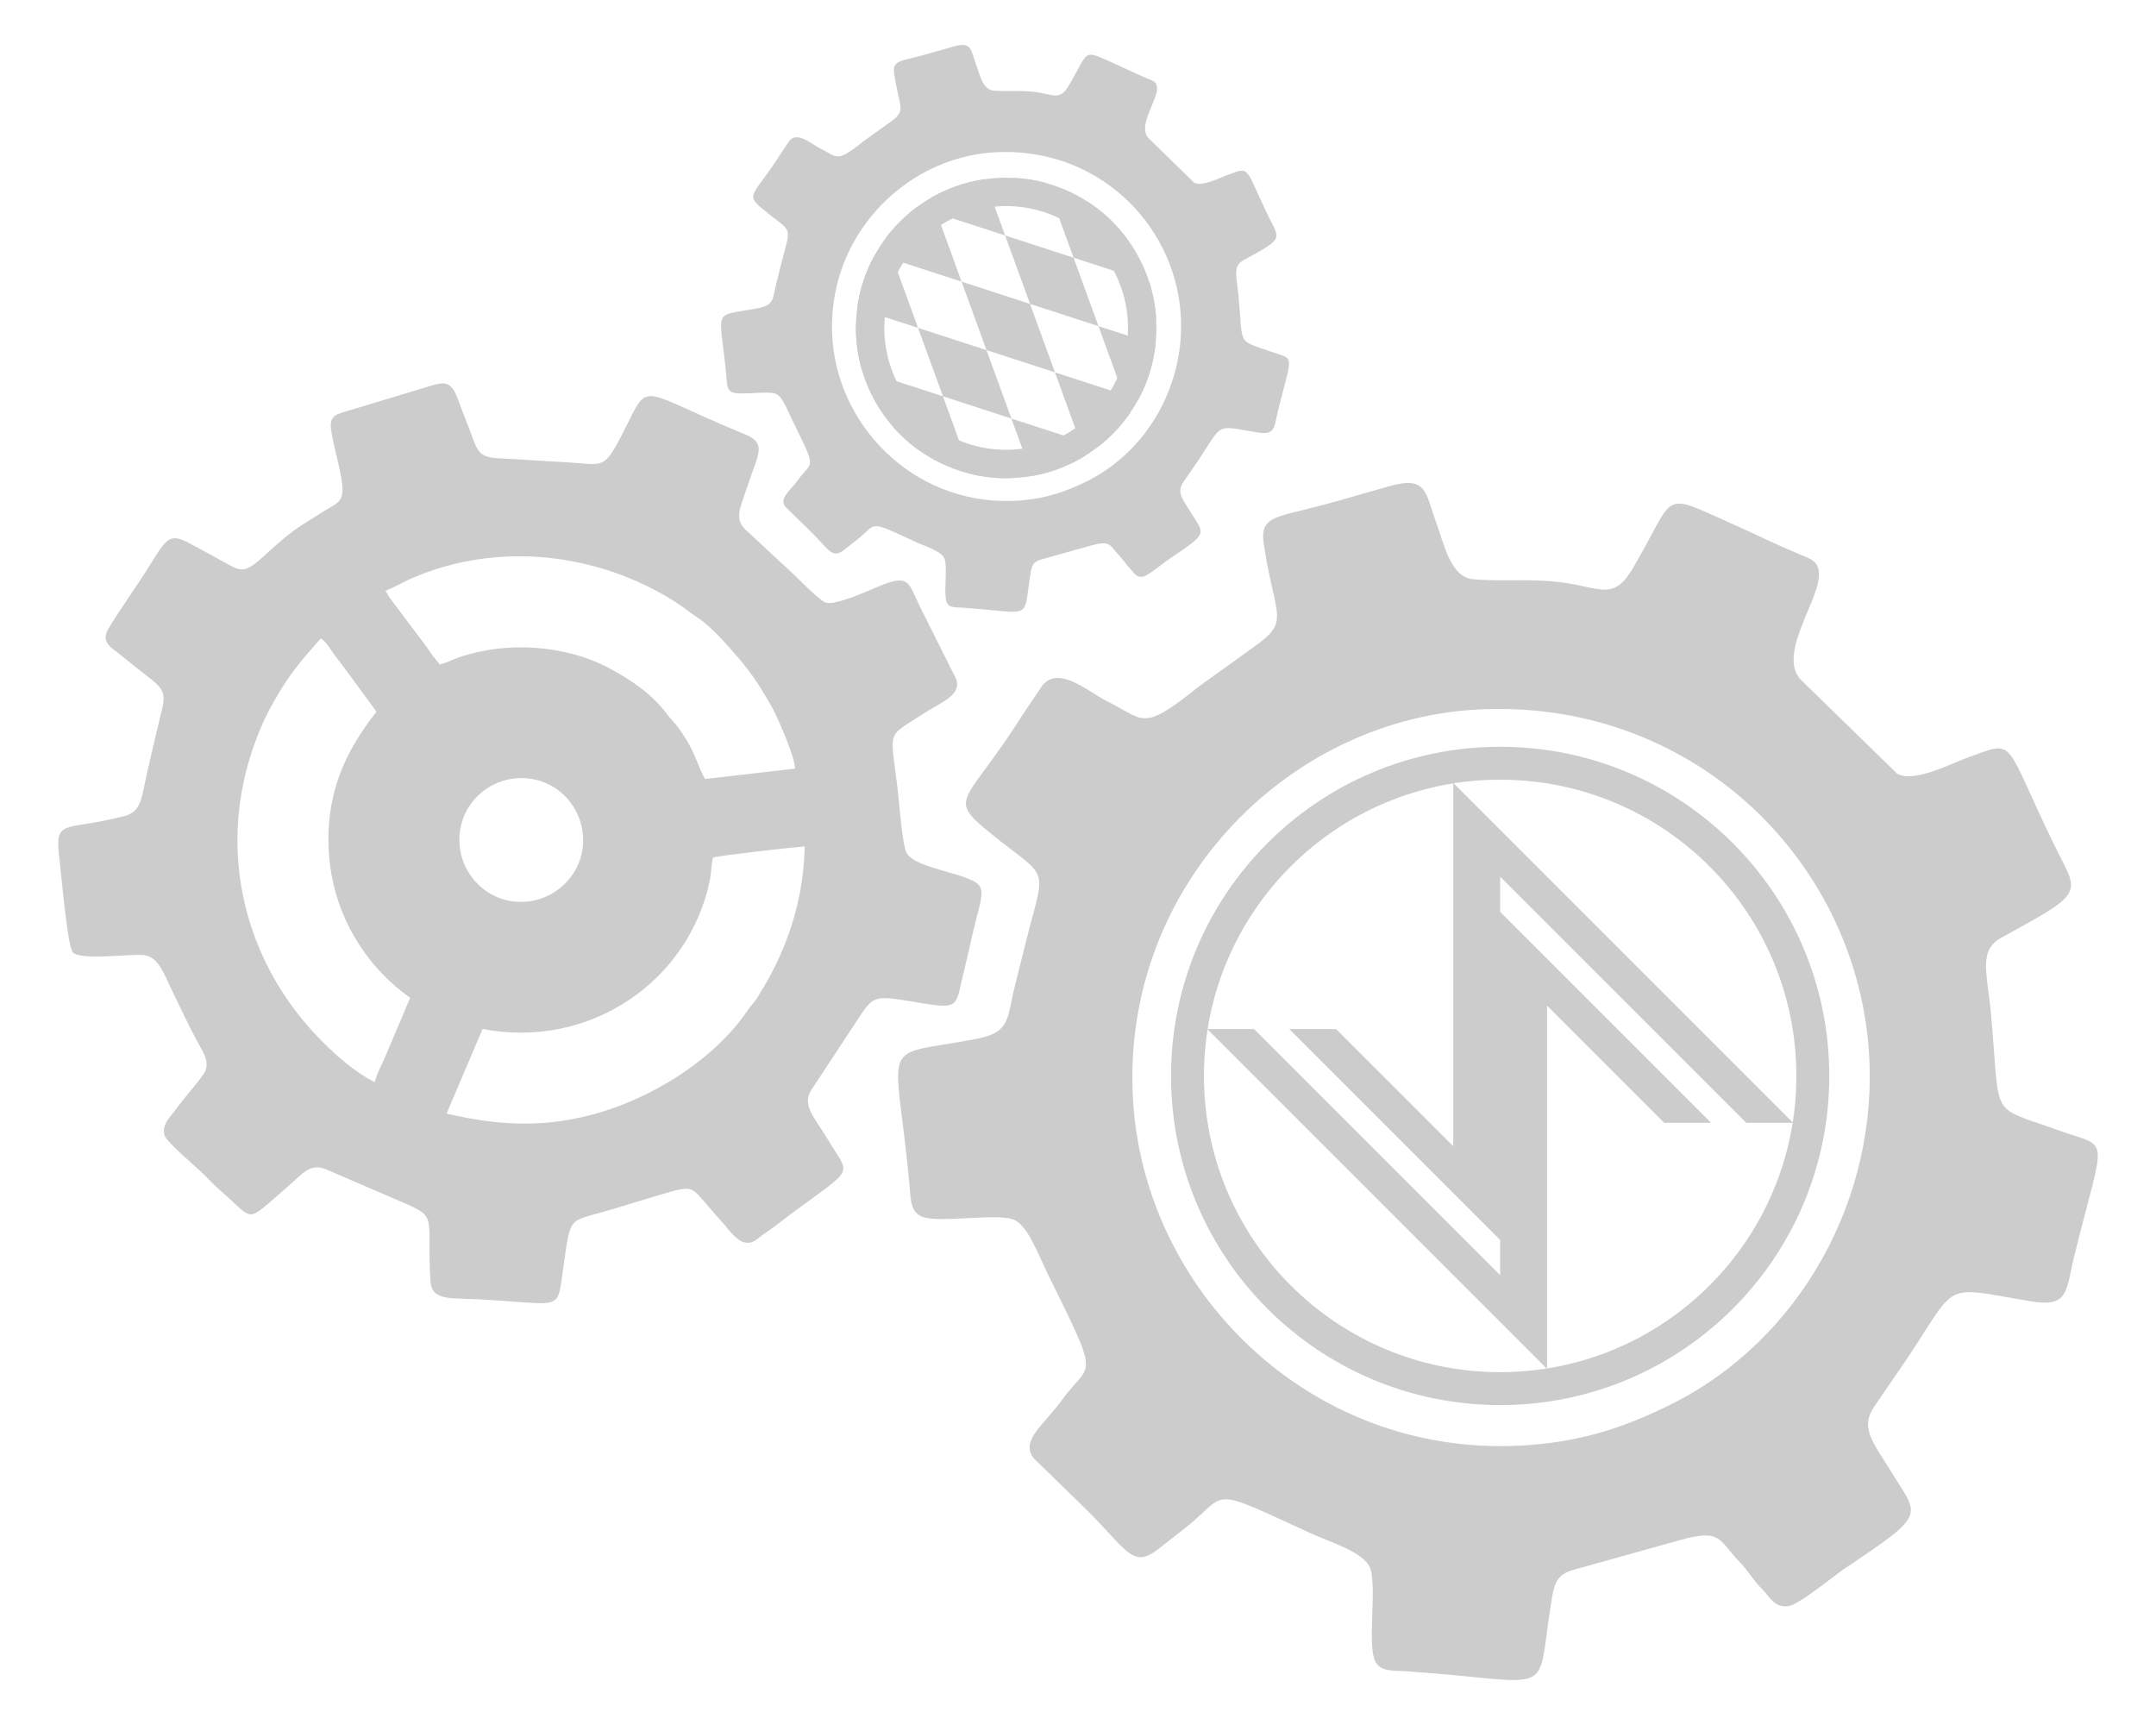 <?xml version="1.0" encoding="UTF-8"?>
<!DOCTYPE svg PUBLIC "-//W3C//DTD SVG 1.1//EN" "http://www.w3.org/Graphics/SVG/1.1/DTD/svg11.dtd">

<svg xmlns="http://www.w3.org/2000/svg" xml:space="preserve" width="100%" height="100%" version="1.1" style="shape-rendering:geometricPrecision; text-rendering:geometricPrecision; image-rendering:optimizeQuality; fill-rule:evenodd; clip-rule:evenodd"
viewBox="0 0 4233.32 3386.66"
 xmlns:xlink="http://www.w3.org/1999/xlink">
 <defs>
  <style type="text/css">
   <![CDATA[
    .fil0 {
        fill:#CCCCCC
    }

    .orbit-a {
        animation: orbit-a-rail infinite 5s linear;
        transform-origin: 2945px 2115px;
    }
    
    @keyframes orbit-a-rail {
        from { transform: rotate(0deg); }
        to   { transform: rotate(360deg); }
    }
    .orbit-b {
        animation: orbit-b-rail infinite 5s linear;
        transform-origin: 1024px 1650px;
    }
    
    @keyframes orbit-b-rail {
        from { transform: rotate(0deg); }
        to   { transform: rotate(-360deg); }
    }
    .orbit-c {
        animation: orbit-c-rail infinite 5s linear;
        transform-origin: 1974px 641px;
    }
    
    @keyframes orbit-c-rail {
        from { transform: rotate(0deg); }
        to   { transform: rotate(360deg); }
    }
   ]]>
  </style>
 </defs>
 <g id="Layer_x0020_1">
  <path class="fil0 orbit-a" d="M2895.36 1393.35c421.35,-25.62 746.09,289.34 773.96,667.06 21.54,291.94 -136.08,570.79 -387.2,696.24 -85.45,42.68 -168.83,71.69 -276.15,80.14 -419.63,33.09 -751.04,-288.86 -780.31,-663.78 -32.75,-419.59 293.02,-756.75 669.7,-779.66zm-321.17 1617.21c36.16,16.65 106.37,37.09 116.66,69.56 11.78,37.18 -4.13,137.01 6.89,174.98 8.2,28.25 35.01,24.08 68,26.4 300.47,21.05 247.5,57.6 281.63,-145.13 5.07,-30.16 11.76,-44.14 37.78,-53.14l212.96 -59.46c83.57,-23.42 76.01,0.37 118.19,43.38 16.39,16.72 25.52,34.8 42.8,51.68 14.89,14.56 24.16,38.39 52.36,34.47 21.66,-3.01 87.72,-58.46 110.14,-73.49 164.99,-110.56 146.3,-101.07 91.1,-191.45 -33.86,-55.44 -61.35,-84.36 -32.98,-126.15 13.93,-20.52 24.06,-35.81 38.61,-56.58 134.58,-191.87 79.28,-182.82 267.39,-151.06 77.84,13.14 69.89,-19.31 87.53,-90.39 60.78,-244.94 71.28,-207.98 -32.31,-245.33 -138.83,-50.06 -111.94,-17.84 -131.92,-231.34 -7.34,-78.43 -24.86,-121.68 20.95,-146.74 172.25,-94.22 151,-83.61 100.14,-188.91 -97.44,-201.71 -71.06,-199 -165.39,-164.98 -33.6,12.12 -106.99,50.86 -139.87,31.9l-185.42 -180.91c-52.44,-46.52 28.09,-151.39 31.89,-204.9 2.28,-32.21 -16.05,-35.58 -42.08,-46.46 -42.74,-17.88 -82.85,-37.92 -125.46,-56.88 -147.06,-65.41 -109.76,-63.19 -198.15,86.82 -37.27,63.25 -63.04,37.37 -136.12,27.34 -64.26,-8.82 -119.81,-1.21 -177.58,-6.68 -44.41,-4.2 -57.05,-71.14 -72.18,-111.94 -21.16,-57.1 -17.15,-91.37 -90.16,-71.09 -48.68,13.52 -95.6,27.87 -142.9,40.17 -83.89,21.8 -113.28,20.33 -105.27,73.83 21.96,146.62 54.31,150.3 -21.21,203.31l-107.17 77.07c-112.68,90.49 -104.82,64.69 -180.59,27.62 -33.16,-16.21 -92.93,-71.02 -125.68,-30.36l-38.32 56.85c-105.92,167.69 -147.05,163.06 -77.37,221.84 104.81,88.42 123.86,72.89 100.67,158.41 -13.25,48.83 -25.79,100.3 -38.26,149.7 -17.37,68.82 -7.99,94.19 -78.24,107.49 -194.12,36.76 -157.04,-9.24 -129.52,285.08 2.78,29.85 1.3,54.18 25.23,63.73 31.52,12.57 138.15,-6.34 175.97,4.42 30.08,8.56 49.64,65.72 70.97,108.96 105.71,214.43 83.59,168.24 27.28,246.36 -35.43,49.15 -82.14,79.27 -55.74,114.06l91.56 89.34c93.68,89.1 100.26,133.07 157.43,85.99l50.69 -39.61c84.82,-67.76 39.04,-82.68 245.07,12.22z"/>
  <path class="fil0 orbit-b" d="M876.85 2186.32l70.67 -166.14c212.88,40.72 406.1,-95.84 446.32,-292.3 2.83,-13.84 3.25,-32.96 6,-44.28 14.5,-4.28 157.12,-20.15 180.29,-21.94 -2.53,96.69 -27.41,175.97 -65.08,248.76 -8.99,17.37 -19.75,33.85 -28.96,49.51 -5.39,9.17 -11.62,14.05 -16.59,21.52 -66.1,99.47 -194.19,178.57 -312.55,208.4 -99.85,25.16 -183.27,18.59 -280.1,-3.53zm26.44 -519.6c-10.28,-71.87 41.12,-129.33 102.97,-137.84 71.96,-9.91 128.85,41.17 137.47,103.36 9.91,71.52 -41.86,127.98 -102.58,137.02 -71.98,10.72 -129.16,-41.68 -137.86,-102.54zm-258.37 -10.86c2.65,145.41 83.94,249.64 160.41,303.1l-51.48 121.58c-6.92,14.97 -14.29,28.36 -17.83,43.6 -10.78,-2.77 -45.56,-27.79 -55.31,-35.76 -202.17,-165.27 -270.74,-427.3 -165.68,-666.47 7.73,-17.59 14.54,-30.26 23.99,-46.88 29.03,-51.09 51.79,-77.64 90.84,-121.57 11.82,6.6 19.57,23.01 28.54,34.56 8.51,10.97 18.68,24.28 27.42,36.3l53.36 72.87c-49.77,64.19 -96.39,141.74 -94.26,258.67zm112.13 -496.18c15.35,-5.53 35.75,-17.66 53.51,-25.25 168.31,-71.95 361.44,-49.03 512.84,45.56 16.62,10.38 31.89,23.19 47.68,33.51 26.37,17.22 60.33,56.7 81.52,81.35 23.55,27.39 44.8,60.32 64.59,96.23 9.83,17.83 44.79,98.01 43.72,117.98l-176.61 20.31c-0.42,-0.83 -0.94,-2.34 -1.08,-1.95l-2.84 -5.11c-16.37,-35.04 -18.86,-52.51 -47.83,-92.79 -7.47,-10.38 -16.28,-18.79 -23.13,-27.87 -29.08,-38.53 -69.12,-66.39 -113.43,-89.96 -85.4,-45.43 -200.34,-53.31 -293.96,-21.41 -13.13,4.47 -25.9,11.39 -38.27,14.31l-14.31 -17.36c-4.34,-6.09 -8.62,-13.07 -12.48,-18.1l-73.39 -97.59c-0.81,-1.18 -6.5,-11.82 -6.53,-11.86zm-363.13 1140c13.25,12.1 22.38,23.54 36,35.27 64.21,55.32 53.28,65.34 103.09,22.69l36.61 -32.14c23.25,-19.84 39.2,-43.02 70.78,-29.72l146.61 63.24c75.8,32 49.93,26.77 58.23,156.39 2.57,40.21 40.51,32.09 105.94,36.07 146.53,8.89 143.07,20.88 152.47,-45.28 17.18,-120.88 9.46,-106.47 83.09,-127.57 36.57,-10.48 72.56,-22.15 110.34,-33.22 65.18,-19.1 58.62,-16.74 93.84,23.17l33.31 38.03c7.63,9.24 23.35,29.97 38.47,32.76 10.76,1.98 17.47,-1.62 24.93,-7.32 7.13,-5.45 12.86,-9.99 20.66,-15.2 14.45,-9.67 26.99,-20.29 40.93,-30.62 133.18,-98.75 120,-75.2 76.27,-148.99 -25,-42.19 -51.62,-66.55 -32.82,-96.76l83.52 -126.94c42.56,-64.5 33.4,-60.22 141.51,-42.78 66.38,10.71 59.12,0.83 73.43,-57.42 9.5,-38.67 17.44,-76.45 26.94,-114.2 3.91,-15.52 13.49,-44.01 6.45,-57.82 -13.61,-26.69 -124.59,-33.83 -143.96,-65.94 -8.95,-14.82 -15.06,-101.03 -18.02,-125.71 -14.37,-119.47 -22.8,-100.57 46.45,-145.93 38.12,-24.97 78.71,-37.7 68.82,-69.75l-70.87 -141.68c-23.36,-47.55 -20.54,-65.6 -77.13,-42.98 -20.5,8.2 -87.96,40.3 -108.88,33.65 -12.32,-3.91 -61.46,-55.03 -73.9,-66.11 -25.7,-22.9 -48.52,-45.3 -74,-68.41 -11.84,-10.75 -26.8,-21.31 -19.98,-48.99 3.59,-14.56 11.59,-35.34 16.8,-51.3 18.21,-55.73 36.21,-77.69 -5.94,-94.98 -231.49,-94.97 -181.06,-112.34 -252.21,18.21 -27.49,50.44 -34.9,39.67 -97.91,36.35 -43.64,-2.3 -86.89,-5.67 -130.58,-7.69 -50.7,-2.34 -44.02,-15.57 -68.17,-74.39 -23.7,-57.73 -22.09,-82.98 -65.78,-69.25l-165.82 50.1c-20.89,6.25 -36.73,8.61 -33.66,34.8 3.9,33.41 23.48,92.9 22.79,121.78 -0.56,23.68 -15.56,27.28 -33.22,38.4 -62.54,39.36 -64.02,38.23 -122.73,91.57 -42.05,38.19 -44.51,27.4 -93.8,1.11 -86.82,-46.3 -83.63,-57.89 -127.1,13.16 -20.92,34.18 -66.97,99.3 -83.09,127.46 -14.9,26.04 6.56,37.27 17.58,45.79 13.43,10.38 24.6,20.12 38.03,30.61 48.57,37.93 59.61,41.84 49.61,82.6 -9.63,39.32 -17.89,75.6 -27,114.14 -13.55,57.37 -11.02,85.08 -47.39,94.47 -116.4,30.04 -136.58,2.93 -127.08,81.11 4.19,34.47 16.11,176.29 26.96,186.64 15.71,14.98 104.93,3.36 134.75,4.54 33.16,1.31 42.7,35.26 63.42,77.88 15.04,30.96 31.38,65.3 47.69,95.64 8.1,15.06 21.04,31.81 14.79,52.37 -2.56,8.44 -23.78,33.55 -29.86,40.96 -11.58,14.14 -21.16,25.75 -31.3,39.73 -8.15,11.23 -26.69,27.22 -19.34,48.7 4.05,11.83 58.48,58.78 70.43,69.7z"/>
  <path class="fil0 orbit-c" d="M1951.76 299.06c199.49,-12.13 353.25,137 366.44,315.84 10.2,138.22 -64.42,270.25 -183.33,329.65 -40.45,20.21 -79.93,33.94 -130.74,37.95 -198.69,15.66 -355.6,-136.77 -369.46,-314.29 -15.51,-198.66 138.74,-358.3 317.09,-369.15zm-152.07 765.71c17.12,7.89 50.36,17.56 55.24,32.94 5.57,17.6 -1.96,64.87 3.26,82.84 3.88,13.38 16.57,11.41 32.19,12.5 142.27,9.97 117.19,27.28 133.35,-68.71 2.4,-14.28 5.57,-20.9 17.89,-25.16l100.83 -28.16c39.57,-11.08 35.98,0.18 55.96,20.55 7.76,7.91 12.08,16.47 20.26,24.47 7.05,6.89 11.44,18.17 24.79,16.31 10.26,-1.42 41.54,-27.68 52.15,-34.79 78.12,-52.35 69.27,-47.85 43.13,-90.65 -16.03,-26.25 -29.04,-39.94 -15.61,-59.73 6.59,-9.71 11.39,-16.95 18.28,-26.78 63.72,-90.85 37.54,-86.57 126.6,-71.53 36.86,6.22 33.09,-9.14 41.45,-42.8 28.78,-115.97 33.75,-98.47 -15.3,-116.16 -65.73,-23.69 -53,-8.44 -62.46,-109.53 -3.48,-37.13 -11.77,-57.61 9.92,-69.47 81.56,-44.62 71.49,-39.59 47.41,-89.45 -46.14,-95.5 -33.65,-94.22 -78.31,-78.12 -15.91,5.74 -50.65,24.09 -66.22,15.11l-87.79 -85.65c-24.83,-22.03 13.3,-71.69 15.09,-97.02 1.09,-15.25 -7.59,-16.85 -19.92,-22 -20.23,-8.46 -39.23,-17.96 -59.4,-26.93 -69.63,-30.97 -51.97,-29.92 -93.82,41.1 -17.65,29.95 -29.85,17.7 -64.45,12.95 -30.42,-4.17 -56.73,-0.57 -84.08,-3.16 -21.03,-1.99 -27.01,-33.69 -34.17,-53 -10.02,-27.04 -8.12,-43.26 -42.69,-33.66 -23.05,6.4 -45.27,13.2 -67.66,19.02 -39.72,10.32 -53.64,9.63 -49.84,34.96 10.39,69.42 25.71,71.16 -10.05,96.26l-50.74 36.49c-53.35,42.84 -49.63,30.63 -85.51,13.08 -15.69,-7.68 -43.99,-33.63 -59.5,-14.38l-18.14 26.92c-50.16,79.4 -69.63,77.2 -36.64,105.03 49.63,41.87 58.65,34.52 47.67,75.01 -6.28,23.12 -12.21,47.48 -18.12,70.88 -8.22,32.58 -3.78,44.59 -37.04,50.89 -91.92,17.4 -74.36,-4.38 -61.33,134.98 1.32,14.13 0.62,25.65 11.95,30.17 14.92,5.95 65.41,-3 83.32,2.1 14.24,4.05 23.5,31.11 33.6,51.59 50.05,101.52 39.58,79.65 12.92,116.64 -16.78,23.27 -38.9,37.53 -26.4,54.01l43.36 42.3c44.35,42.18 47.47,63 74.53,40.71l24 -18.75c40.16,-32.09 18.49,-39.15 116.04,5.78z"/>
  <g id="_1844635199600">
   <g>
    <path class="fil0" d="M2242.34 549.6l27.71 76.14c-1.5,-24.77 -6.05,-48.71 -13.28,-71.46l-14.43 -4.68z"/>
    <path class="fil0" d="M2156.86 640.31l48.92 134.39 29.35 9.54c17.69,-32.63 29.39,-68.98 33.66,-107.56l-111.93 -36.37z"/>
    <path class="fil0" d="M2059.04 371.54l77.98 25.34c29.28,19.18 54.95,43.42 75.76,71.5l29.56 81.22 -134.38 -43.67 -48.92 -134.39z"/>
    <path class="fil0" d="M2054.67 359.55l4.37 11.99 -68.82 -22.36c22.22,1.09 43.79,4.64 64.45,10.37z"/>
    <path class="fil0" d="M1839.18 418.6l-11.04 -30.33c31.8,-18.38 67.36,-31 105.23,-36.43l40.19 110.43 -134.38 -43.67z"/>
    <polygon class="fil0" points="2022.47,596.65 2156.86,640.31 2107.96,505.93 1973.56,462.27 "/>
    <path class="fil0" d="M1753.71 509.32l-15.03 -41.29c17.53,-23.59 38.5,-44.45 62.17,-61.88l38.33 12.45 48.91 134.38 -134.38 -43.66z"/>
    <path class="fil0" d="M1719.07 498.07l34.64 11.25 48.91 134.4 -119.48 -38.83c5.08,-38.43 17.54,-74.53 35.93,-106.82z"/>
    <polygon class="fil0" points="2071.39,731.04 2022.47,596.65 1888.09,552.98 1937,687.37 "/>
    <polygon class="fil0" points="1851.52,778.09 1802.62,643.72 1937,687.37 1985.92,821.76 "/>
    <path class="fil0" d="M2120.3 865.43l35.92 11.67c24.16,-18.73 45.33,-41.14 62.67,-66.38l-13.11 -36.02 -134.39 -43.66 48.91 134.39z"/>
    <path class="fil0" d="M2026.91 934.4l-40.99 -112.64 134.38 43.67 10.65 29.24c-31.27,19.4 -66.42,33.14 -104.04,39.73z"/>
    <path class="fil0" d="M1900.44 912.48l6.69 18.38c21.97,5.22 44.9,8 68.47,8 1.94,0 3.87,-0.03 5.8,-0.07l-80.96 -26.31z"/>
    <path class="fil0" d="M1717.15 734.43l38.63 106.15c12.64,14.11 26.61,26.99 41.72,38.45l102.94 33.45 -48.92 -134.39 -134.37 -43.66z"/>
    <path class="fil0" d="M1680.74 634.43l36.41 100 -24.86 -8.07c-7.6,-26.13 -11.69,-53.74 -11.71,-82.31l0 -0.42c0.01,-3.08 0.07,-6.15 0.16,-9.2z"/>
   </g>
   <path class="fil0" d="M1975.6 348.82c162.93,0 295.02,132.09 295.02,295.02 0,162.93 -132.09,295.02 -295.02,295.02 -162.93,0 -295.02,-132.09 -295.02,-295.02 0,-162.93 132.09,-295.02 295.02,-295.02zm0 55.77c132.13,0 239.25,107.12 239.25,239.25 0,132.13 -107.12,239.25 -239.25,239.25 -132.13,0 -239.25,-107.12 -239.25,-239.25 0,-132.13 107.12,-239.25 239.25,-239.25z"/>
  </g>
  <g id="_1844635198224">
   <path class="fil0" d="M2945.56 1466.13c356.9,0 646.22,289.32 646.22,646.22 0,356.9 -289.32,646.22 -646.22,646.22 -356.9,0 -646.22,-289.32 -646.22,-646.22 0,-356.9 289.32,-646.22 646.22,-646.22zm0 64.62c321.21,0 581.6,260.39 581.6,581.6 0,321.21 -260.39,581.6 -581.6,581.6 -321.21,0 -581.6,-260.39 -581.6,-581.6 0,-321.21 260.39,-581.6 581.6,-581.6z"/>
   <polygon class="fil0" points="2853.55,1537.21 3520.71,2204.37 3428.84,2204.37 2945.57,1721.25 2945.57,1790.27 3359.67,2204.37 3267.64,2204.37 3037.59,1974.31 3037.59,2687.49 2370.43,2020.33 2462.45,2020.33 2945.57,2503.45 2945.57,2434.42 2531.47,2020.33 2623.49,2020.33 2853.55,2250.38 "/>
  </g>
 </g>
</svg>
